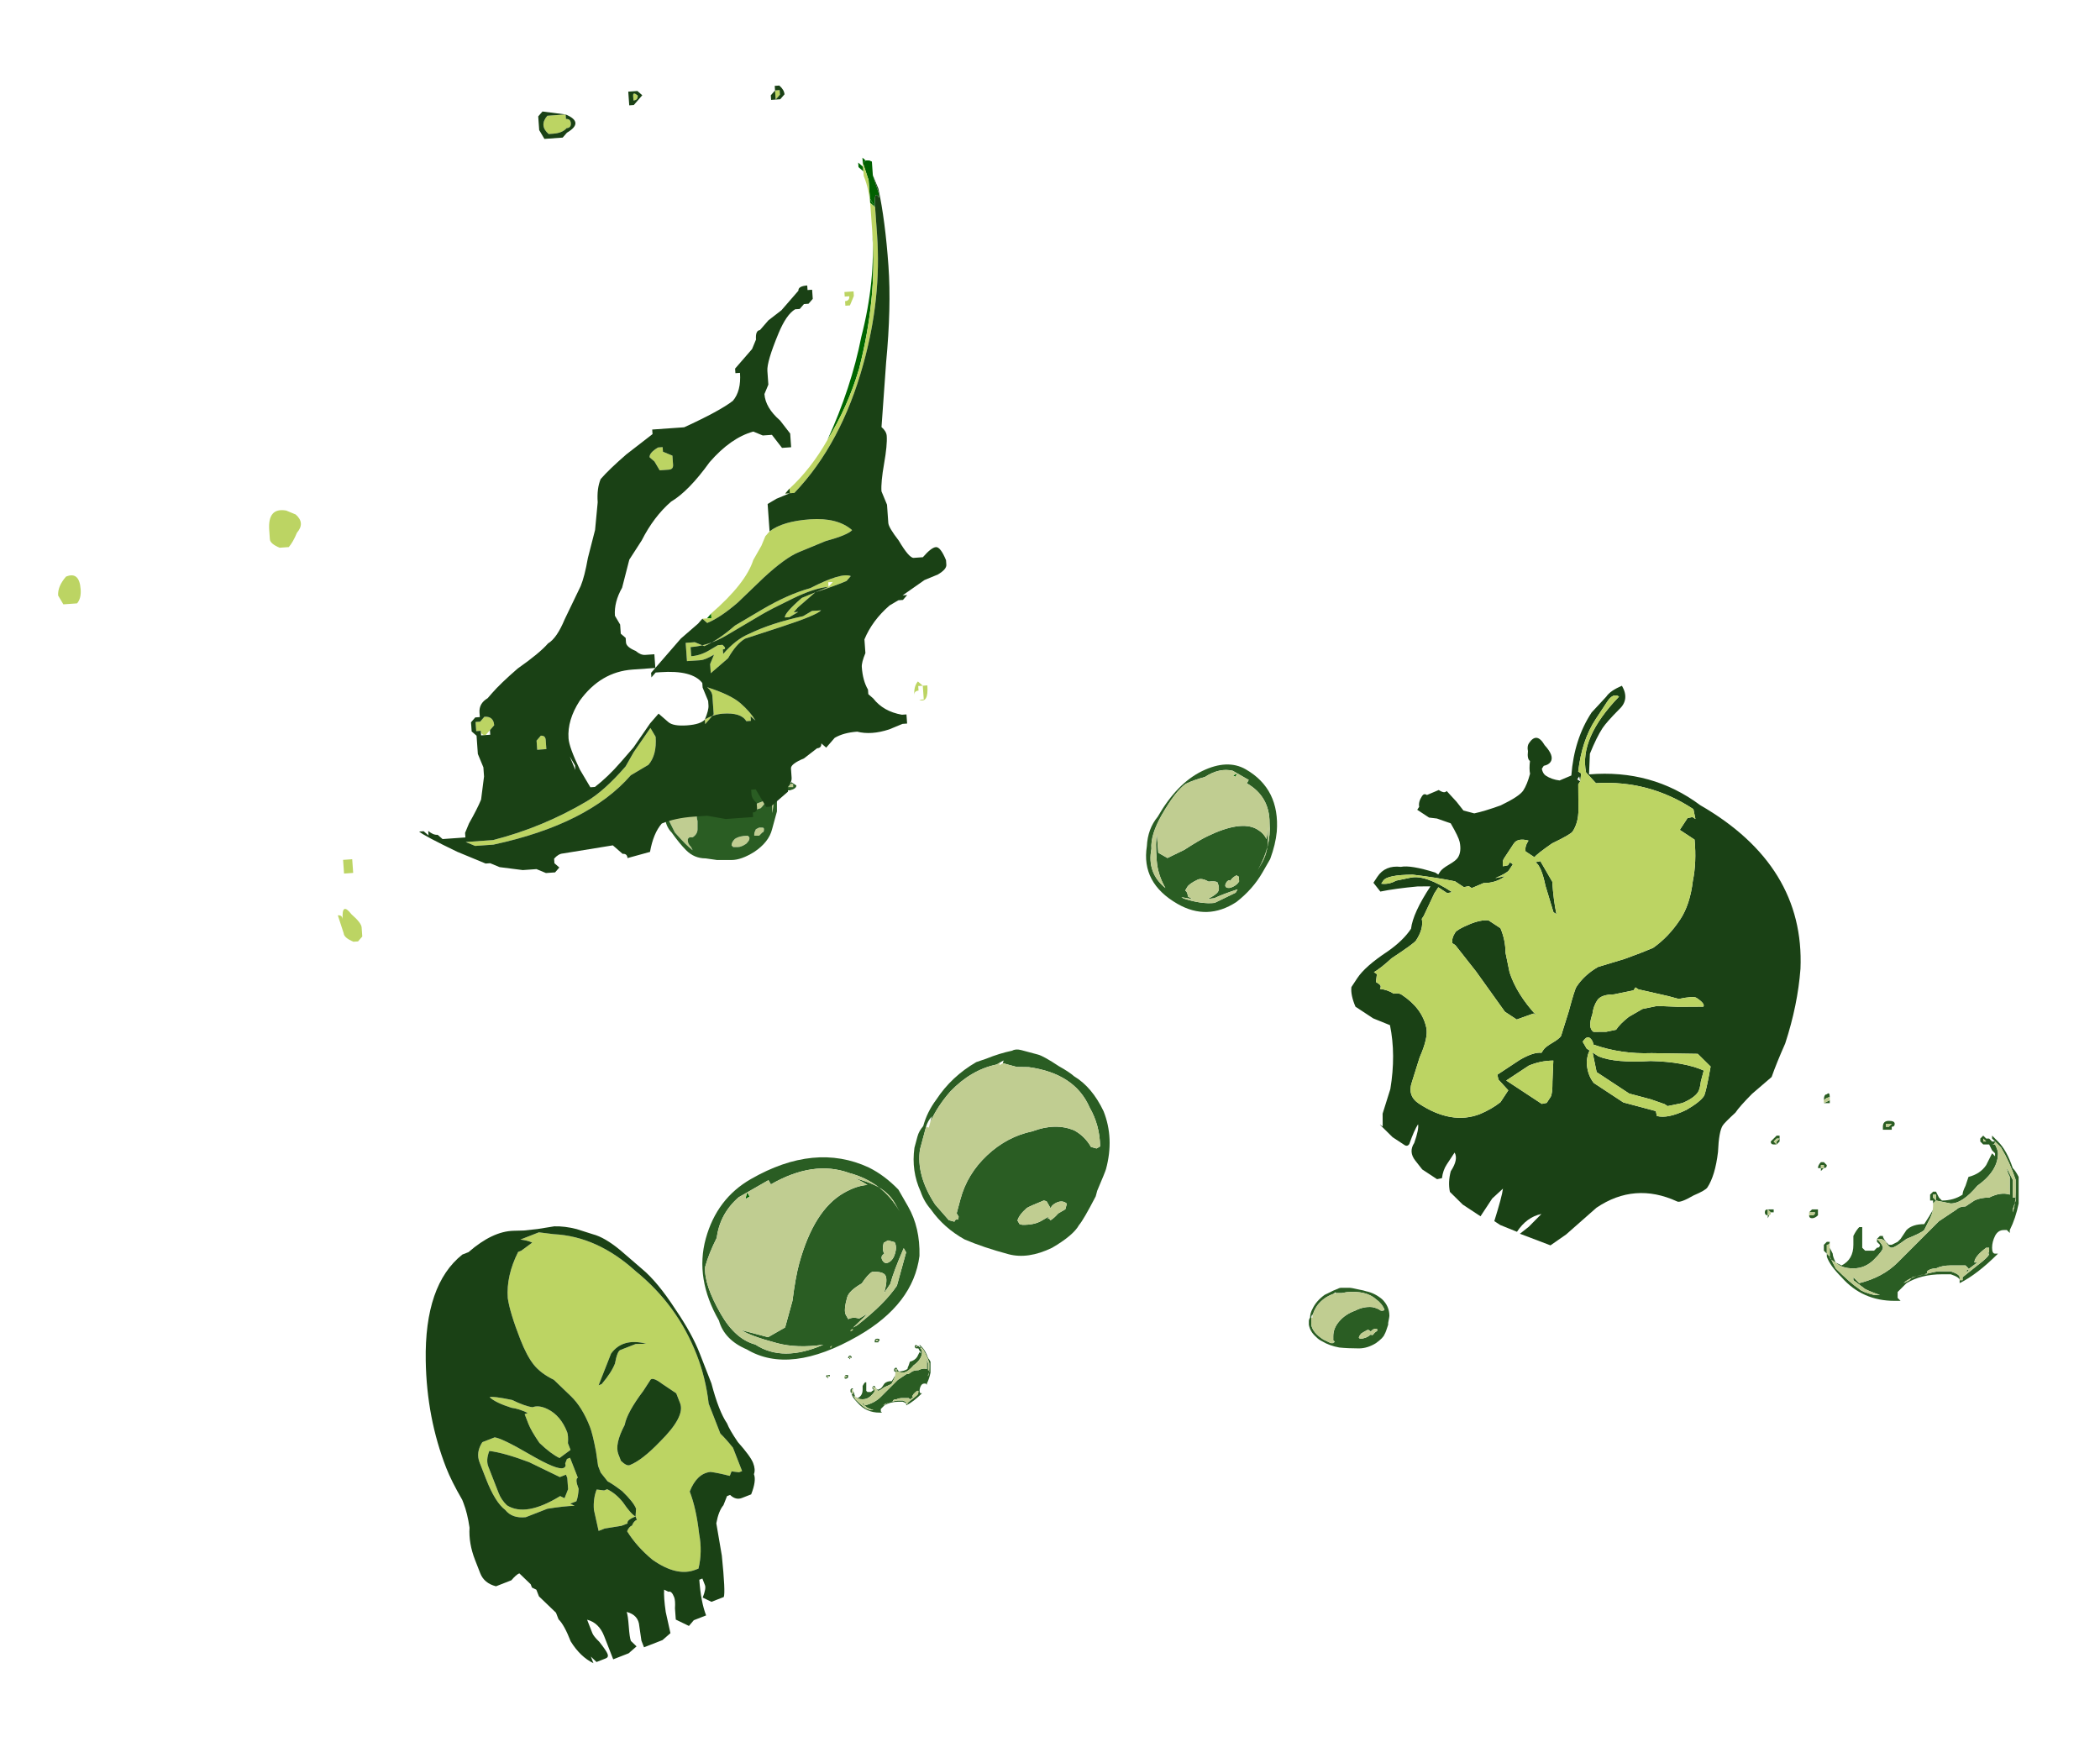 <?xml version="1.0" encoding="UTF-8" standalone="no"?>
<svg xmlns:ffdec="https://www.free-decompiler.com/flash" xmlns:xlink="http://www.w3.org/1999/xlink" ffdec:objectType="frame" height="133.9px" width="160.95px" xmlns="http://www.w3.org/2000/svg">
  <g transform="matrix(1.0, 0.0, 0.0, 1.0, 76.5, 100.75)">
    <use ffdec:characterId="227" height="6.15" transform="matrix(-4.722, 1.843, 1.989, 5.098, -27.332, -10.534)" width="4.45" xlink:href="#shape0"/>
    <use ffdec:characterId="228" height="1.95" transform="matrix(6.524, -3.745, 3.707, 6.458, -25.475, -6.628)" width="2.25" xlink:href="#shape1"/>
    <use ffdec:characterId="234" height="3.5" transform="matrix(1.858, 0.0, 0.0, 1.858, -13.173, 1.027)" width="4.3" xlink:href="#shape2"/>
    <use ffdec:characterId="229" height="3.45" transform="matrix(4.275, 1.145, -1.153, 4.302, -3.994, -21.803)" width="3.3" xlink:href="#shape3"/>
    <use ffdec:characterId="229" height="3.45" transform="matrix(1.871, 0.0, 0.0, 1.347, 23.813, -2.04)" width="3.3" xlink:href="#shape3"/>
    <use ffdec:characterId="228" height="1.95" transform="matrix(3.504, 2.011, -2.949, 5.136, 15.472, -43.792)" width="2.25" xlink:href="#shape1"/>
    <use ffdec:characterId="230" height="7.35" transform="matrix(4.537, 2.987, -2.987, 4.537, 41.004, -52.666)" width="6.4" xlink:href="#shape4"/>
    <use ffdec:characterId="235" height="3.95" transform="matrix(2.484, 0.0, 0.0, 2.484, -25.771, -44.641)" width="4.15" xlink:href="#shape5"/>
    <use ffdec:characterId="234" height="3.5" transform="matrix(4.524, 0.0, 0.0, 4.524, 58.762, -16.871)" width="4.3" xlink:href="#shape2"/>
    <use ffdec:characterId="236" height="9.05" transform="matrix(7.0, -0.496, 0.496, 7.0, -74.548, -90.451)" width="9.7" xlink:href="#shape6"/>
  </g>
  <defs>
    <g id="shape0" transform="matrix(1.0, 0.0, 0.0, 1.0, 2.25, 3.95)">
      <path d="M0.3 -3.05 Q0.35 -2.85 0.35 -2.45 0.35 -2.2 0.3 -2.05 0.25 -1.9 0.1 -1.75 0.0 -1.55 -0.05 -1.45 -0.15 -1.25 -0.15 -0.95 -0.15 -0.85 -0.1 -0.6 L-0.05 -0.4 -0.05 -0.3 -0.1 -0.15 Q-0.15 -0.1 -0.25 0.05 -0.35 0.25 -0.35 0.35 L-0.3 0.45 -0.3 0.5 Q-0.25 0.5 -0.2 0.55 -0.15 0.55 -0.1 0.6 -0.15 0.85 -0.3 1.1 -0.55 1.45 -0.85 1.45 L-0.9 1.45 Q-1.05 1.25 -1.1 1.0 -1.2 0.65 -1.2 0.4 -1.4 0.2 -1.6 0.25 -1.7 0.3 -1.85 0.4 L-1.9 0.35 -2.0 0.4 -2.05 0.4 -2.05 0.3 Q-2.05 0.2 -2.05 0.05 -2.0 -0.1 -1.95 -0.2 -1.95 -0.3 -1.95 -0.5 L-1.95 -0.65 Q-2.05 -1.0 -2.05 -1.35 -2.05 -2.1 -1.65 -2.75 -1.3 -3.4 -0.7 -3.65 L-0.5 -3.75 -0.2 -3.75 Q-0.3 -3.7 -0.35 -3.65 L-0.15 -3.6 -0.1 -3.6 Q0.2 -3.35 0.3 -3.05 M0.85 -1.6 Q0.75 -1.55 0.65 -1.45 L0.7 -1.45 0.7 -1.3 Q0.7 -1.2 0.65 -1.0 0.55 -0.8 0.45 -0.7 L0.25 -0.75 0.25 -0.85 Q0.2 -0.95 0.2 -1.0 0.2 -1.25 0.35 -1.4 0.45 -1.5 0.55 -1.5 0.65 -1.55 0.8 -1.7 1.05 -1.85 1.1 -1.85 1.05 -1.75 0.85 -1.6 M0.4 -0.6 Q0.4 -0.55 0.45 -0.55 0.55 -0.55 0.85 -0.9 1.15 -1.25 1.25 -1.3 L1.45 -1.3 Q1.6 -1.2 1.6 -1.05 1.6 -0.95 1.6 -0.8 1.6 -0.45 1.5 -0.3 1.45 -0.15 1.25 -0.1 L0.9 -0.1 Q0.65 -0.05 0.5 0.0 L0.55 -0.05 0.45 -0.05 Q0.4 -0.1 0.35 -0.2 0.35 -0.35 0.3 -0.35 L0.3 -0.65 0.35 -0.65 0.4 -0.6 M0.45 -0.4 L0.5 -0.25 Q0.55 -0.2 0.6 -0.15 L0.65 -0.2 Q1.25 -0.1 1.45 -0.35 1.5 -0.45 1.5 -0.55 1.5 -0.65 1.5 -0.75 L1.5 -0.95 Q1.5 -1.05 1.4 -1.15 1.2 -1.05 0.9 -0.8 L0.55 -0.45 0.45 -0.45 0.45 -0.4 M-1.55 -0.8 Q-1.55 -0.6 -1.05 -0.4 -0.7 -0.25 -0.5 -0.25 -0.45 -0.25 -0.4 -0.35 L-0.4 -0.45 Q-0.4 -0.6 -0.65 -0.8 -0.75 -0.95 -1.1 -1.15 L-1.25 -1.25 Q-1.3 -1.3 -1.4 -1.15 L-1.55 -0.95 Q-1.55 -0.9 -1.55 -0.8 M-0.05 -0.05 L0.0 -0.05 0.1 -0.1 Q0.2 0.0 0.25 0.15 L0.3 0.45 0.2 0.45 -0.05 0.5 -0.15 0.5 Q-0.15 0.45 -0.3 0.45 -0.25 0.4 -0.2 0.2 -0.15 0.05 -0.05 -0.05 M-0.55 -1.45 L-0.5 -1.45 Q-0.55 -1.5 -0.7 -1.65 -0.8 -1.75 -0.85 -1.8 -1.1 -1.95 -1.4 -1.75 L-1.25 -1.8 -1.0 -1.8 Q-0.95 -1.8 -0.85 -1.65 -0.75 -1.55 -0.55 -1.45" fill="#bcd463" fill-rule="evenodd" stroke="none"/>
      <path d="M0.6 -3.85 L0.7 -3.85 Q1.4 -3.65 1.8 -2.65 2.1 -1.9 2.1 -1.15 2.1 -0.95 2.05 -0.65 L2.05 -0.6 Q2.05 -0.45 2.1 -0.25 2.2 -0.05 2.2 0.2 2.2 0.35 2.2 0.4 2.2 0.55 2.05 0.65 L1.8 0.65 Q1.7 0.6 1.65 0.6 L1.55 0.8 1.55 0.85 1.5 0.9 1.5 1.0 Q1.45 1.1 1.35 1.3 L1.35 1.4 Q1.3 1.5 1.3 1.75 1.25 2.0 1.1 2.15 L1.1 2.05 1.05 2.15 0.9 2.15 Q0.85 2.15 0.85 2.1 0.85 2.05 0.9 1.9 0.95 1.8 0.95 1.75 0.95 1.7 0.95 1.65 L0.95 1.55 Q0.8 1.65 0.8 1.85 L0.8 2.2 0.55 2.2 0.4 2.15 0.45 2.05 Q0.45 2.0 0.4 1.85 0.35 1.7 0.35 1.65 0.2 1.75 0.25 1.9 L0.3 2.1 0.3 2.2 0.0 2.2 -0.15 2.15 -0.2 1.85 Q-0.25 1.65 -0.3 1.55 L-0.35 1.6 Q-0.4 1.6 -0.4 1.7 -0.4 1.75 -0.35 1.85 L-0.3 2.0 -0.45 2.15 -0.55 2.1 -0.75 2.1 Q-0.75 1.9 -0.85 1.6 L-0.9 1.6 -0.9 1.7 Q-0.9 1.75 -0.8 1.85 L-0.9 1.95 -1.1 1.95 Q-1.15 1.9 -1.3 1.4 L-1.4 0.95 Q-1.5 0.8 -1.6 0.75 L-1.7 0.65 -1.75 0.65 Q-1.8 0.75 -1.9 0.75 L-2.05 0.75 Q-2.2 0.6 -2.2 0.5 -2.25 0.45 -2.25 0.35 -2.25 0.25 -2.15 0.0 -2.1 -0.2 -2.1 -0.3 -2.05 -0.5 -2.1 -0.9 -2.1 -1.1 -2.1 -1.35 -2.1 -1.65 -2.0 -2.05 -1.9 -2.5 -1.75 -2.75 L-1.55 -3.1 Q-1.4 -3.35 -1.25 -3.45 L-1.05 -3.6 Q-0.9 -3.7 -0.75 -3.75 L-0.5 -3.8 -0.3 -3.85 -0.15 -3.9 Q0.15 -4.0 0.6 -3.85 M0.3 -3.05 Q0.2 -3.35 -0.1 -3.6 L-0.15 -3.6 -0.35 -3.65 Q-0.3 -3.7 -0.2 -3.75 L-0.5 -3.75 -0.7 -3.65 Q-1.3 -3.4 -1.65 -2.75 -2.05 -2.1 -2.05 -1.35 -2.05 -1.0 -1.95 -0.65 L-1.95 -0.5 Q-1.95 -0.3 -1.95 -0.2 -2.0 -0.1 -2.05 0.05 -2.05 0.2 -2.05 0.3 L-2.05 0.4 -2.0 0.4 -1.9 0.35 -1.85 0.4 Q-1.7 0.3 -1.6 0.25 -1.4 0.2 -1.2 0.4 -1.2 0.65 -1.1 1.0 -1.05 1.25 -0.9 1.45 L-0.85 1.45 Q-0.55 1.45 -0.3 1.1 -0.15 0.85 -0.1 0.6 -0.15 0.55 -0.2 0.55 -0.25 0.5 -0.3 0.5 L-0.3 0.45 -0.35 0.35 Q-0.35 0.25 -0.25 0.05 -0.15 -0.1 -0.1 -0.15 L-0.05 -0.3 -0.05 -0.4 -0.1 -0.6 Q-0.15 -0.85 -0.15 -0.95 -0.15 -1.25 -0.05 -1.45 0.0 -1.55 0.1 -1.75 0.25 -1.9 0.3 -2.05 0.35 -2.2 0.35 -2.45 0.35 -2.85 0.3 -3.05 M-1.55 -0.8 Q-1.55 -0.9 -1.55 -0.95 L-1.4 -1.15 Q-1.3 -1.3 -1.25 -1.25 L-1.1 -1.15 Q-0.75 -0.95 -0.65 -0.8 -0.4 -0.6 -0.4 -0.45 L-0.4 -0.35 Q-0.45 -0.25 -0.5 -0.25 -0.7 -0.25 -1.05 -0.4 -1.55 -0.6 -1.55 -0.8 M0.45 -0.4 L0.45 -0.45 0.55 -0.45 0.9 -0.8 Q1.2 -1.05 1.4 -1.15 1.5 -1.05 1.5 -0.95 L1.5 -0.75 Q1.5 -0.65 1.5 -0.55 1.5 -0.45 1.45 -0.35 1.25 -0.1 0.65 -0.2 L0.6 -0.15 Q0.55 -0.2 0.5 -0.25 L0.45 -0.4 M0.4 -0.6 L0.35 -0.65 0.3 -0.65 0.3 -0.35 Q0.35 -0.35 0.35 -0.2 0.4 -0.1 0.45 -0.05 L0.55 -0.05 0.5 0.0 Q0.65 -0.05 0.9 -0.1 L1.25 -0.1 Q1.45 -0.15 1.5 -0.3 1.6 -0.45 1.6 -0.8 1.6 -0.95 1.6 -1.05 1.6 -1.2 1.45 -1.3 L1.25 -1.3 Q1.15 -1.25 0.85 -0.9 0.55 -0.55 0.45 -0.55 0.4 -0.55 0.4 -0.6 M0.85 -1.6 Q1.05 -1.75 1.1 -1.85 1.05 -1.85 0.8 -1.7 0.65 -1.55 0.55 -1.5 0.45 -1.5 0.35 -1.4 0.2 -1.25 0.2 -1.0 0.2 -0.95 0.25 -0.85 L0.25 -0.75 0.45 -0.7 Q0.55 -0.8 0.65 -1.0 0.7 -1.2 0.7 -1.3 L0.7 -1.45 0.65 -1.45 Q0.75 -1.55 0.85 -1.6 M-0.55 -1.45 Q-0.75 -1.55 -0.85 -1.65 -0.95 -1.8 -1.0 -1.8 L-1.25 -1.8 -1.4 -1.75 Q-1.1 -1.95 -0.85 -1.8 -0.8 -1.75 -0.7 -1.65 -0.55 -1.5 -0.5 -1.45 L-0.55 -1.45 M-0.05 -0.05 Q-0.15 0.05 -0.2 0.2 -0.25 0.4 -0.3 0.45 -0.15 0.45 -0.15 0.5 L-0.05 0.5 0.2 0.45 0.3 0.45 0.25 0.15 Q0.2 0.0 0.1 -0.1 L0.0 -0.05 -0.05 -0.05" fill="#1a4115" fill-rule="evenodd" stroke="none"/>
    </g>
    <g id="shape1" transform="matrix(1.0, 0.0, 0.0, 1.0, 1.15, 0.95)">
      <path d="M-0.25 -0.8 L-0.3 -0.8 -0.25 -0.85 -0.25 -0.8" fill="#006600" fill-rule="evenodd" stroke="none"/>
      <path d="M0.75 -0.45 Q0.9 -0.3 0.95 -0.2 1.0 -0.1 1.0 0.0 1.0 0.15 1.0 0.3 1.0 0.2 1.0 0.1 1.0 -0.25 0.75 -0.5 0.5 -0.8 0.0 -0.8 L0.0 -0.85 Q-0.15 -0.85 -0.25 -0.85 L-0.35 -0.85 Q-0.6 -0.8 -0.75 -0.6 -0.9 -0.5 -1.0 -0.4 -1.1 -0.25 -1.1 0.1 -1.1 0.4 -0.95 0.55 -0.8 0.85 -0.35 0.9 -0.6 0.8 -0.75 0.65 -0.95 0.45 -1.0 0.35 -0.9 0.45 -0.8 0.55 L-0.7 0.55 Q-0.65 0.55 -0.6 0.55 L-0.4 0.35 Q-0.25 0.15 -0.15 0.05 0.25 -0.35 0.6 -0.35 0.75 -0.35 0.85 -0.3 0.8 -0.4 0.75 -0.45 M1.1 -0.1 Q1.1 0.0 1.1 0.1 1.1 0.35 0.95 0.6 0.65 1.0 0.0 1.0 -0.8 1.0 -1.05 0.55 -1.2 0.35 -1.15 0.15 -1.15 -0.35 -0.85 -0.65 -0.55 -0.95 -0.15 -0.95 0.6 -0.95 0.95 -0.45 1.05 -0.3 1.1 -0.1 M0.85 0.5 L0.85 0.45 Q0.65 0.6 0.55 0.7 L0.45 0.75 Q0.55 0.65 0.55 0.6 0.55 0.55 0.45 0.5 0.4 0.5 0.3 0.55 0.15 0.55 0.1 0.6 0.0 0.7 0.0 0.75 L0.0 0.8 Q0.05 0.8 0.1 0.85 L0.2 0.85 0.0 0.9 0.05 0.9 Q0.4 0.85 0.6 0.75 0.7 0.65 0.85 0.5 M0.8 0.35 L0.75 0.3 0.7 0.3 Q0.65 0.35 0.65 0.4 0.6 0.4 0.6 0.45 0.6 0.5 0.65 0.5 0.7 0.5 0.75 0.45 0.8 0.4 0.8 0.35" fill="#2a5d23" fill-rule="evenodd" stroke="none"/>
      <path d="M0.75 -0.45 Q0.8 -0.4 0.85 -0.3 0.75 -0.35 0.6 -0.35 0.25 -0.35 -0.15 0.05 -0.25 0.15 -0.4 0.35 L-0.6 0.55 Q-0.65 0.55 -0.7 0.55 L-0.8 0.55 Q-0.9 0.45 -1.0 0.35 -0.95 0.45 -0.75 0.65 -0.6 0.8 -0.35 0.9 -0.8 0.85 -0.95 0.55 -1.1 0.4 -1.1 0.1 -1.1 -0.25 -1.0 -0.4 -0.9 -0.5 -0.75 -0.6 -0.6 -0.8 -0.35 -0.85 L-0.25 -0.85 Q-0.15 -0.85 0.0 -0.85 L0.0 -0.8 Q0.5 -0.8 0.75 -0.5 1.0 -0.25 1.0 0.1 1.0 0.2 1.0 0.3 1.0 0.15 1.0 0.0 1.0 -0.1 0.95 -0.2 0.9 -0.3 0.75 -0.45 M0.8 0.35 Q0.8 0.4 0.75 0.45 0.7 0.5 0.65 0.5 0.6 0.5 0.6 0.45 0.6 0.4 0.65 0.4 0.65 0.35 0.7 0.3 L0.75 0.3 0.8 0.35 M0.85 0.5 Q0.7 0.65 0.6 0.75 0.4 0.85 0.05 0.9 L0.0 0.9 0.2 0.85 0.1 0.85 Q0.05 0.8 0.0 0.8 L0.0 0.75 Q0.0 0.7 0.1 0.6 0.15 0.55 0.3 0.55 0.4 0.5 0.45 0.5 0.55 0.55 0.55 0.6 0.55 0.65 0.45 0.75 L0.55 0.7 Q0.65 0.6 0.85 0.45 L0.85 0.5 M-0.25 -0.8 L-0.25 -0.85 -0.3 -0.8 -0.25 -0.8" fill="#c0cd91" fill-rule="evenodd" stroke="none"/>
    </g>
    <g id="shape2" transform="matrix(1.0, 0.0, 0.0, 1.0, 2.65, 1.95)">
      <path d="M-1.6 0.75 L-1.6 0.75" fill="#006600" fill-rule="evenodd" stroke="none"/>
      <path d="M1.05 -1.15 L1.1 -1.15 1.05 -1.2 1.05 -1.15 M1.0 -1.2 L1.05 -1.25 1.1 -1.2 1.15 -1.2 1.2 -1.15 1.25 -1.15 1.2 -1.2 1.2 -1.25 1.3 -1.15 Q1.45 -1.0 1.55 -0.7 1.6 -0.65 1.65 -0.55 1.65 -0.45 1.65 -0.35 L1.65 -0.1 Q1.6 0.15 1.5 0.35 L1.5 0.4 1.45 0.35 1.4 0.35 Q1.3 0.35 1.25 0.45 1.2 0.55 1.2 0.65 1.2 0.75 1.25 0.75 L1.3 0.75 Q0.95 1.1 0.65 1.25 L0.65 1.2 Q0.65 1.15 0.5 1.1 L0.35 1.1 Q0.0 1.1 -0.25 1.25 -0.3 1.3 -0.4 1.4 L-0.4 1.5 -0.35 1.55 -0.45 1.55 Q-1.0 1.55 -1.35 1.15 -1.55 0.95 -1.6 0.8 L-1.6 0.75 -1.65 0.7 Q-1.65 0.65 -1.65 0.6 L-1.6 0.55 -1.55 0.55 -1.55 0.65 -1.5 0.75 Q-1.5 0.8 -1.45 0.9 L-1.35 0.95 Q-1.15 0.85 -1.15 0.6 L-1.15 0.45 Q-1.1 0.35 -1.05 0.3 L-1.0 0.3 -1.0 0.65 -0.95 0.7 -0.8 0.7 -0.75 0.65 Q-0.7 0.65 -0.7 0.6 L-0.75 0.55 -0.75 0.5 -0.7 0.45 -0.65 0.45 Q-0.65 0.5 -0.55 0.6 L-0.5 0.6 -0.4 0.55 -0.35 0.5 -0.25 0.35 Q-0.15 0.25 0.05 0.25 0.15 0.1 0.2 0.0 L0.2 -0.15 0.15 -0.15 0.15 -0.25 0.2 -0.3 0.25 -0.3 0.3 -0.2 0.35 -0.15 Q0.55 -0.15 0.7 -0.25 0.7 -0.3 0.75 -0.4 L0.8 -0.55 Q1.0 -0.6 1.1 -0.75 L1.2 -0.95 1.25 -0.9 1.25 -0.95 1.2 -1.0 1.15 -1.1 1.05 -1.1 1.0 -1.15 1.0 -1.2 M0.2 -0.2 L0.25 -0.15 0.2 -0.1 0.2 -0.05 Q0.2 0.05 0.15 0.15 0.1 0.25 0.05 0.35 0.0 0.4 -0.25 0.5 -0.45 0.65 -0.5 0.65 -0.55 0.65 -0.6 0.55 -0.65 0.5 -0.7 0.5 L-0.75 0.5 Q-0.65 0.6 -0.65 0.65 -0.65 0.7 -0.8 0.85 -0.95 1.0 -1.15 1.0 -1.35 1.0 -1.45 0.9 -1.55 0.85 -1.55 0.8 L-1.55 0.7 Q-1.55 0.65 -1.55 0.55 -1.55 0.6 -1.6 0.6 L-1.6 0.75 -1.55 0.8 -1.45 1.0 Q-1.2 1.25 -1.05 1.35 -1.0 1.4 -0.8 1.45 L-0.7 1.45 Q-0.85 1.4 -0.95 1.35 L-1.15 1.2 -1.15 1.15 Q-1.1 1.2 -1.05 1.25 -0.65 1.15 -0.4 0.9 -0.1 0.6 0.05 0.45 L0.3 0.2 Q0.45 0.1 0.6 0.0 0.65 -0.05 0.75 -0.05 L0.9 -0.15 Q1.0 -0.2 1.15 -0.2 1.35 -0.3 1.5 -0.25 L1.5 -0.35 Q1.5 -0.4 1.5 -0.55 1.45 -0.65 1.45 -0.7 1.5 -0.6 1.55 -0.5 1.55 -0.4 1.55 -0.25 L1.55 -0.2 1.6 -0.2 1.6 -0.15 1.55 0.0 1.55 0.05 Q1.6 -0.1 1.6 -0.3 1.6 -0.4 1.6 -0.5 1.5 -0.8 1.35 -1.05 L1.25 -1.15 Q1.25 -1.1 1.2 -1.1 L1.25 -1.1 Q1.3 -1.0 1.3 -0.95 1.3 -0.65 0.95 -0.4 0.7 -0.1 0.5 -0.1 L0.25 -0.15 0.25 -0.25 0.2 -0.25 0.2 -0.2 M1.15 0.75 L1.1 0.75 Q1.15 0.75 1.15 0.7 L1.15 0.65 1.1 0.65 Q0.9 0.8 0.9 0.9 L0.95 0.9 0.75 1.05 0.8 1.05 0.8 1.0 0.75 0.95 0.5 0.95 Q0.35 0.95 0.25 1.0 0.15 1.0 0.1 1.05 L0.1 1.1 0.05 1.1 Q-0.2 1.15 -0.3 1.25 L-0.2 1.2 -0.15 1.15 0.05 1.1 Q0.25 1.05 0.3 1.05 L0.5 1.05 Q0.65 1.1 0.65 1.15 L0.65 1.2 0.7 1.2 0.7 1.15 0.95 0.95 Q1.15 0.8 1.15 0.75 M-2.55 0.0 L-2.5 0.0 -2.5 0.05 -2.55 0.05 -2.6 0.15 -2.6 0.1 Q-2.65 0.1 -2.65 0.05 L-2.65 0.05 Q-2.65 0.0 -2.6 0.0 L-2.55 0.0 M-2.5 -1.1 Q-2.55 -1.1 -2.55 -1.15 L-2.45 -1.25 -2.4 -1.25 -2.4 -1.15 -2.45 -1.1 -2.5 -1.1 M-1.65 -1.8 L-1.65 -1.85 Q-1.65 -1.95 -1.6 -1.95 -1.55 -2.0 -1.55 -1.9 L-1.55 -1.8 -1.65 -1.8 -1.55 -1.85 -1.55 -1.9 Q-1.6 -1.9 -1.65 -1.85 L-1.65 -1.8 M-1.6 -0.75 Q-1.6 -0.7 -1.65 -0.7 L-1.7 -0.65 -1.7 -0.7 -1.75 -0.7 Q-1.75 -0.75 -1.7 -0.8 L-1.65 -0.8 -1.6 -0.75 M-1.7 -0.75 L-1.7 -0.7 -1.65 -0.7 -1.65 -0.75 -1.7 -0.75 M-2.45 -1.15 L-2.4 -1.2 -2.45 -1.2 -2.5 -1.15 -2.45 -1.1 -2.45 -1.15 M-0.6 -1.45 L-0.6 -1.4 Q-0.65 -1.4 -0.6 -1.4 L-0.55 -1.4 -0.5 -1.45 -0.6 -1.45 M-0.5 -1.35 L-0.65 -1.35 -0.65 -1.4 Q-0.65 -1.5 -0.55 -1.5 -0.45 -1.5 -0.45 -1.45 -0.45 -1.4 -0.5 -1.4 L-0.5 -1.35 M-1.75 0.0 L-1.75 0.1 Q-1.8 0.15 -1.85 0.15 -1.9 0.15 -1.9 0.1 L-1.9 0.05 -1.85 0.0 -1.75 0.0 M-1.85 0.05 L-1.9 0.05 -1.9 0.1 -1.85 0.1 Q-1.8 0.1 -1.8 0.05 L-1.85 0.05 M-2.6 0.0 L-2.6 0.1 Q-2.55 0.1 -2.55 0.05 L-2.6 0.0" fill="#2a5d23" fill-rule="evenodd" stroke="none"/>
      <path d="M1.05 -1.15 L1.05 -1.2 1.1 -1.15 1.05 -1.15 M0.2 -0.2 L0.2 -0.25 0.25 -0.25 0.25 -0.15 0.5 -0.1 Q0.7 -0.1 0.95 -0.4 1.3 -0.65 1.3 -0.95 1.3 -1.0 1.25 -1.1 L1.2 -1.1 Q1.25 -1.1 1.25 -1.15 L1.35 -1.05 Q1.5 -0.8 1.6 -0.5 1.6 -0.4 1.6 -0.3 1.6 -0.1 1.55 0.05 L1.55 0.0 1.6 -0.15 1.6 -0.2 1.55 -0.2 1.55 -0.25 Q1.55 -0.4 1.55 -0.5 1.5 -0.6 1.45 -0.7 1.45 -0.65 1.5 -0.55 1.5 -0.4 1.5 -0.35 L1.5 -0.25 Q1.35 -0.3 1.15 -0.2 1.0 -0.2 0.9 -0.15 L0.75 -0.05 Q0.65 -0.05 0.6 0.0 0.45 0.1 0.3 0.2 L0.05 0.45 Q-0.1 0.6 -0.4 0.9 -0.65 1.15 -1.05 1.25 -1.1 1.2 -1.15 1.15 L-1.15 1.2 -0.95 1.35 Q-0.85 1.4 -0.7 1.45 L-0.8 1.45 Q-1.0 1.4 -1.05 1.35 -1.2 1.25 -1.45 1.0 L-1.55 0.8 -1.6 0.75 -1.6 0.6 Q-1.55 0.6 -1.55 0.55 -1.55 0.65 -1.55 0.7 L-1.55 0.8 Q-1.55 0.85 -1.45 0.9 -1.35 1.0 -1.15 1.0 -0.95 1.0 -0.8 0.85 -0.65 0.7 -0.65 0.65 -0.65 0.6 -0.75 0.5 L-0.7 0.5 Q-0.65 0.5 -0.6 0.55 -0.55 0.65 -0.5 0.65 -0.45 0.65 -0.25 0.5 0.0 0.4 0.05 0.35 0.1 0.25 0.15 0.15 0.2 0.05 0.2 -0.05 L0.2 -0.1 0.25 -0.15 0.2 -0.2 M1.15 0.75 Q1.15 0.8 0.95 0.95 L0.7 1.15 0.7 1.2 0.65 1.2 0.65 1.15 Q0.65 1.1 0.5 1.05 L0.3 1.05 Q0.25 1.05 0.05 1.1 L-0.15 1.15 -0.2 1.2 -0.3 1.25 Q-0.2 1.15 0.05 1.1 L0.1 1.1 0.1 1.05 Q0.15 1.0 0.25 1.0 0.35 0.95 0.5 0.95 L0.75 0.95 0.8 1.0 0.8 1.05 0.75 1.05 0.95 0.9 0.9 0.9 Q0.9 0.8 1.1 0.65 L1.15 0.65 1.15 0.7 Q1.15 0.75 1.1 0.75 L1.15 0.75 M-1.65 -1.85 Q-1.6 -1.9 -1.55 -1.9 L-1.55 -1.85 -1.65 -1.8 -1.65 -1.85 M-0.6 -1.45 L-0.5 -1.45 -0.55 -1.4 -0.6 -1.4 Q-0.65 -1.4 -0.6 -1.4 L-0.6 -1.45 M-2.45 -1.15 L-2.45 -1.1 -2.5 -1.15 -2.45 -1.2 -2.4 -1.2 -2.45 -1.15 M-1.7 -0.75 L-1.65 -0.75 -1.65 -0.7 -1.7 -0.7 -1.7 -0.75 M-1.85 0.05 L-1.8 0.05 Q-1.8 0.1 -1.85 0.1 L-1.9 0.1 -1.9 0.05 -1.85 0.05 M-1.6 0.75 L-1.6 0.75 M-2.6 0.0 L-2.55 0.05 Q-2.55 0.1 -2.6 0.1 L-2.6 0.0" fill="#c0cd91" fill-rule="evenodd" stroke="none"/>
    </g>
    <g id="shape3" transform="matrix(1.0, 0.0, 0.0, 1.0, 1.65, 1.7)">
      <path d="M-0.55 1.55 L-0.55 1.55" fill="#009900" fill-rule="evenodd" stroke="none"/>
      <path d="M-1.55 0.0 Q-1.55 0.1 -1.55 0.2 L-1.55 0.4 Q-1.5 0.85 -1.05 1.25 -0.9 1.35 -0.75 1.45 L-0.65 1.45 Q-0.65 1.4 -0.6 1.4 L-0.6 1.35 -0.65 1.3 -0.65 1.05 Q-0.65 0.6 -0.4 0.2 -0.15 -0.2 0.25 -0.4 0.6 -0.65 0.95 -0.6 1.15 -0.55 1.3 -0.4 L1.4 -0.4 1.45 -0.45 Q1.35 -0.8 1.1 -1.05 0.9 -1.3 0.6 -1.4 0.3 -1.5 -0.1 -1.45 L-0.3 -1.4 -0.4 -1.4 Q-0.5 -1.4 -0.55 -1.4 L-0.55 -1.45 -0.6 -1.4 -0.65 -1.35 Q-1.05 -1.15 -1.3 -0.7 -1.45 -0.4 -1.5 -0.1 L-1.5 0.0 -1.5 -0.2 Q-1.55 -0.1 -1.55 0.0 M0.7 -1.5 Q1.05 -1.4 1.35 -1.05 1.65 -0.65 1.65 -0.1 1.65 -0.05 1.6 0.3 L1.6 0.4 Q1.5 0.85 1.45 0.95 1.4 1.15 1.1 1.45 0.75 1.75 0.4 1.75 -0.05 1.75 -0.4 1.7 -0.8 1.6 -1.1 1.35 -1.25 1.25 -1.35 1.1 -1.6 0.8 -1.65 0.4 L-1.65 0.2 Q-1.65 0.1 -1.6 0.0 -1.6 -0.25 -1.5 -0.5 -1.35 -0.95 -1.0 -1.3 L-0.85 -1.4 Q-0.65 -1.55 -0.45 -1.65 -0.4 -1.7 -0.3 -1.7 L-0.25 -1.7 Q-0.15 -1.7 0.0 -1.7 0.1 -1.7 0.4 -1.6 0.6 -1.55 0.7 -1.5 M1.5 0.25 L1.5 0.25 M0.8 0.7 L0.75 0.7 Q0.55 0.85 0.5 0.9 0.4 1.05 0.4 1.15 L0.45 1.2 0.5 1.2 Q0.7 1.15 0.8 1.05 L0.9 0.95 0.9 1.0 Q0.9 0.95 0.95 1.0 1.0 0.95 1.05 0.85 L1.15 0.75 1.15 0.65 Q1.05 0.6 0.95 0.7 0.9 0.75 0.9 0.8 L0.8 0.7 M-0.55 1.55 L-0.55 1.55" fill="#2a5d23" fill-rule="evenodd" stroke="none"/>
      <path d="M-0.55 -1.4 Q-0.5 -1.4 -0.4 -1.4 L-0.3 -1.4 -0.1 -1.45 Q0.3 -1.5 0.6 -1.4 0.9 -1.3 1.1 -1.05 1.35 -0.8 1.45 -0.45 L1.4 -0.4 1.3 -0.4 Q1.15 -0.55 0.95 -0.6 0.6 -0.65 0.25 -0.4 -0.15 -0.2 -0.4 0.2 -0.65 0.6 -0.65 1.05 L-0.65 1.3 -0.6 1.35 -0.6 1.4 Q-0.65 1.4 -0.65 1.45 L-0.75 1.45 Q-0.9 1.35 -1.05 1.25 -1.5 0.85 -1.55 0.4 L-1.55 0.2 Q-1.55 0.1 -1.55 0.0 L-1.5 0.0 -1.5 -0.1 Q-1.45 -0.4 -1.3 -0.7 -1.05 -1.15 -0.65 -1.35 L-0.6 -1.4 -0.6 -1.35 -0.55 -1.4 M0.8 0.7 L0.9 0.8 Q0.9 0.75 0.95 0.7 1.05 0.6 1.15 0.65 L1.15 0.75 1.05 0.85 Q1.0 0.95 0.95 1.0 0.9 0.95 0.9 1.0 L0.9 0.95 0.8 1.05 Q0.7 1.15 0.5 1.2 L0.45 1.2 0.4 1.15 Q0.4 1.05 0.5 0.9 0.55 0.85 0.75 0.7 L0.8 0.7" fill="#c0cd91" fill-rule="evenodd" stroke="none"/>
    </g>
    <g id="shape4" transform="matrix(1.0, 0.0, 0.0, 1.0, 3.5, 5.05)">
      <path d="M0.35 -3.3 Q0.25 -3.55 0.05 -3.8 L-0.2 -3.8 -0.2 -4.0 -0.15 -4.05 -0.1 -4.05 -0.2 -4.15 Q-0.95 -4.15 -1.55 -3.7 L-1.75 -3.75 Q-2.1 -4.1 -1.95 -4.9 -2.05 -4.9 -2.05 -4.75 L-2.05 -4.45 Q-2.05 -4.1 -1.85 -3.7 L-1.8 -3.7 -1.75 -3.6 -1.75 -3.55 -1.55 -3.25 Q-1.45 -3.1 -1.45 -2.95 -1.45 -2.9 -1.6 -2.65 -1.7 -2.4 -1.7 -2.35 L-1.85 -2.35 Q-1.9 -2.4 -1.9 -2.5 -2.05 -2.45 -2.05 -2.35 -2.05 -2.3 -2.05 -2.2 L-2.05 -2.1 Q-2.05 -2.05 -2.0 -2.0 L-1.95 -2.05 -1.95 -2.1 -1.9 -2.1 -1.9 -2.0 Q-1.9 -1.95 -2.0 -1.8 -1.95 -1.85 -1.9 -1.9 -1.95 -1.75 -2.1 -1.65 L-2.2 -1.5 -2.25 -1.5 -2.3 -1.45 -2.45 -1.45 Q-2.7 -1.35 -3.0 -1.2 -3.3 -1.0 -3.3 -0.9 L-3.3 -0.85 Q-3.2 -0.9 -3.15 -1.0 L-3.0 -1.15 Q-2.85 -1.3 -2.4 -1.3 L-2.45 -1.25 -2.6 -1.25 -2.6 -1.15 -2.55 -0.8 -2.55 -0.75 Q-2.45 -0.65 -2.45 -0.45 -2.45 -0.4 -2.6 -0.05 -2.65 0.15 -2.7 0.25 L-2.65 0.25 -2.6 0.35 -2.55 0.35 Q-2.5 0.35 -2.5 0.4 -2.4 0.35 -2.3 0.35 -2.25 0.3 -2.2 0.3 -1.85 0.3 -1.65 0.5 -1.55 0.6 -1.5 0.9 L-1.4 1.25 Q-1.35 1.45 -1.15 1.45 -0.6 1.45 -0.35 1.1 -0.25 0.95 -0.2 0.8 -0.2 0.7 -0.2 0.65 L-0.2 0.6 -0.4 0.55 -0.45 0.5 -0.3 0.15 Q-0.2 -0.05 -0.1 -0.1 L-0.1 -0.15 Q-0.1 -0.2 -0.05 -0.3 0.0 -0.4 0.0 -0.45 L-0.1 -0.8 Q-0.2 -1.1 -0.2 -1.15 -0.2 -1.35 -0.1 -1.55 L0.15 -1.85 Q0.3 -2.05 0.4 -2.2 0.5 -2.45 0.5 -2.75 0.5 -3.0 0.35 -3.3 M0.7 -0.3 Q0.6 -0.4 0.5 -0.5 L0.6 -0.5 Q0.85 -0.55 1.25 -0.85 1.65 -1.1 1.95 -1.15 L2.0 -1.0 Q2.05 -0.9 2.05 -0.85 2.05 -0.75 1.95 -0.6 L1.8 -0.45 1.75 -0.45 1.55 -0.4 Q1.4 -0.35 1.25 -0.3 L0.7 -0.3 M0.35 -0.65 Q0.3 -0.65 0.3 -0.55 L0.4 -0.5 0.45 -0.5 Q0.45 -0.45 0.5 -0.35 0.6 -0.2 0.75 -0.15 L1.25 -0.15 1.7 -0.3 1.75 -0.25 Q1.9 -0.3 2.05 -0.55 2.15 -0.75 2.15 -0.85 2.15 -0.9 2.0 -1.25 L1.75 -1.3 1.2 -0.95 Q0.85 -0.7 0.45 -0.6 0.4 -0.65 0.35 -0.65 M1.1 -1.8 L0.95 -1.75 0.55 -1.6 0.5 -1.6 0.5 -1.55 0.3 -1.35 Q0.15 -1.25 0.15 -1.15 0.15 -1.05 0.2 -0.95 0.25 -0.75 0.35 -0.75 L0.5 -0.85 0.6 -0.95 Q0.6 -1.05 0.65 -1.2 L0.75 -1.4 0.9 -1.55 1.15 -1.7 1.45 -1.9 Q1.45 -1.95 1.3 -1.95 1.25 -1.95 1.1 -1.8 M2.6 -0.65 Q2.6 -0.55 2.75 -0.3 2.9 0.0 2.9 0.2 2.9 0.25 2.8 0.4 2.7 0.6 2.65 0.6 2.0 0.7 1.75 1.3 L1.6 1.85 1.5 2.1 1.05 2.2 1.1 2.05 1.15 1.8 Q1.0 1.95 1.0 2.2 L0.75 2.25 0.65 2.25 Q0.55 1.9 0.5 1.8 L0.45 2.0 Q0.45 2.15 0.45 2.25 L0.45 2.3 0.15 2.3 -0.1 2.25 Q-0.2 2.15 -0.25 2.0 -0.25 1.8 -0.35 1.75 L-0.35 1.95 Q-0.35 2.05 -0.3 2.15 L-0.35 2.2 -0.6 2.2 -0.75 2.15 Q-0.9 2.1 -0.9 1.95 -0.95 1.75 -1.0 1.7 -1.0 1.8 -0.95 2.0 -0.95 2.05 -1.0 2.05 L-1.2 2.05 -1.45 2.0 -1.4 2.0 -1.5 1.85 -1.6 1.5 Q-1.8 1.05 -2.1 0.75 L-2.35 0.8 Q-2.5 0.8 -2.65 0.8 -2.8 0.7 -2.85 0.6 -2.85 0.55 -2.85 0.45 -2.85 0.25 -2.7 -0.1 -2.6 -0.35 -2.6 -0.55 -2.7 -0.75 -2.7 -1.2 L-2.85 -1.1 Q-3.1 -0.9 -3.25 -0.75 L-3.4 -0.8 -3.4 -0.9 Q-3.4 -1.1 -3.2 -1.2 -3.1 -1.3 -2.75 -1.4 L-2.7 -1.4 -2.7 -1.45 Q-2.7 -1.5 -2.65 -1.6 -2.6 -1.7 -2.6 -1.75 -2.6 -1.85 -2.7 -1.95 -2.75 -2.0 -2.95 -2.1 L-3.15 -2.05 -3.25 -2.0 -3.45 -2.0 -3.45 -2.05 Q-3.5 -2.1 -3.5 -2.2 -3.5 -2.25 -3.45 -2.25 L-3.35 -2.4 Q-3.25 -2.4 -3.25 -2.45 L-3.05 -2.4 -2.9 -2.35 -2.75 -2.4 Q-2.65 -2.5 -2.5 -2.7 -2.35 -2.95 -2.35 -3.05 -2.35 -3.15 -2.4 -3.3 -2.45 -3.35 -2.5 -3.45 -2.55 -3.45 -2.6 -3.55 -2.65 -3.6 -2.65 -3.65 -2.65 -3.85 -2.45 -3.75 -2.25 -3.7 -2.25 -3.6 -2.25 -3.55 -2.3 -3.5 L-2.3 -3.45 Q-2.25 -3.4 -2.2 -3.4 -2.1 -3.4 -2.0 -3.45 L-1.9 -3.6 Q-2.15 -4.05 -2.15 -4.5 L-2.1 -4.8 Q-2.1 -4.9 -2.0 -5.05 -1.8 -4.95 -1.85 -4.75 -1.9 -4.5 -1.9 -4.4 -1.9 -4.25 -1.85 -4.0 L-1.7 -3.75 Q-1.0 -4.3 -0.15 -4.25 1.55 -4.35 2.3 -3.1 2.55 -2.65 2.7 -2.1 2.75 -1.8 2.8 -1.6 L2.7 -1.25 Q2.65 -1.0 2.65 -0.9 2.6 -0.7 2.6 -0.65 M0.35 0.45 L0.35 0.35 Q0.35 0.3 0.25 0.15 L0.1 -0.1 Q-0.05 0.0 -0.15 0.15 L-0.3 0.5 0.3 0.5 0.35 0.45 M-1.8 -3.65 L-1.8 -3.6 -1.75 -3.6 -1.8 -3.65 M-1.95 -0.7 L-2.0 -0.7 Q-2.05 -0.75 -2.05 -0.85 -2.05 -0.9 -1.95 -1.05 -1.85 -1.2 -1.75 -1.25 L-1.55 -1.25 Q-1.4 -1.15 -1.3 -1.0 L-1.1 -0.8 Q-0.85 -0.6 -0.45 -0.5 L-0.5 -0.5 -0.65 -0.3 -0.85 -0.3 -1.5 -0.55 -1.95 -0.7 M-1.65 -2.3 L-1.6 -2.35 Q-1.5 -2.3 -1.3 -2.2 -1.15 -2.0 -1.0 -1.85 L-1.05 -1.85 -1.35 -2.1 Q-1.55 -2.3 -1.65 -2.3" fill="#1a4115" fill-rule="evenodd" stroke="none"/>
      <path d="M0.35 -3.3 Q0.5 -3.0 0.5 -2.75 0.5 -2.45 0.4 -2.2 0.3 -2.05 0.15 -1.85 L-0.1 -1.55 Q-0.2 -1.35 -0.2 -1.15 -0.2 -1.1 -0.1 -0.8 L0.0 -0.45 Q0.0 -0.4 -0.05 -0.3 -0.1 -0.2 -0.1 -0.15 L-0.1 -0.1 Q-0.2 -0.05 -0.3 0.15 L-0.45 0.5 -0.4 0.55 -0.2 0.6 -0.2 0.65 Q-0.2 0.7 -0.2 0.8 -0.25 0.95 -0.35 1.1 -0.6 1.45 -1.15 1.45 -1.35 1.45 -1.4 1.25 L-1.5 0.9 Q-1.55 0.6 -1.65 0.5 -1.85 0.3 -2.2 0.3 -2.25 0.3 -2.3 0.35 -2.4 0.35 -2.5 0.4 -2.5 0.35 -2.55 0.35 L-2.6 0.35 -2.65 0.25 -2.7 0.25 Q-2.65 0.15 -2.6 -0.05 -2.45 -0.4 -2.45 -0.45 -2.45 -0.65 -2.55 -0.75 L-2.55 -0.8 -2.6 -1.15 -2.6 -1.25 -2.45 -1.25 -2.4 -1.3 Q-2.85 -1.3 -3.0 -1.15 L-3.15 -1.0 Q-3.2 -0.9 -3.3 -0.85 L-3.3 -0.9 Q-3.3 -1.0 -3.0 -1.2 -2.7 -1.35 -2.45 -1.45 L-2.3 -1.45 -2.25 -1.5 -2.2 -1.5 -2.1 -1.65 Q-1.95 -1.75 -1.9 -1.9 -1.95 -1.85 -2.0 -1.8 -1.9 -1.95 -1.9 -2.0 L-1.9 -2.1 -1.95 -2.1 -1.95 -2.05 -2.0 -2.0 Q-2.05 -2.05 -2.05 -2.1 L-2.05 -2.2 Q-2.05 -2.3 -2.05 -2.35 -2.05 -2.45 -1.9 -2.5 -1.9 -2.4 -1.85 -2.35 L-1.7 -2.35 Q-1.7 -2.4 -1.6 -2.65 -1.45 -2.9 -1.45 -2.95 -1.45 -3.1 -1.55 -3.25 L-1.75 -3.55 -1.75 -3.6 -1.8 -3.7 -1.85 -3.7 Q-2.05 -4.1 -2.05 -4.45 L-2.05 -4.75 Q-2.05 -4.9 -1.95 -4.9 -2.1 -4.1 -1.75 -3.75 L-1.55 -3.7 Q-0.95 -4.15 -0.2 -4.15 L-0.1 -4.05 -0.15 -4.05 -0.2 -4.0 -0.2 -3.8 0.05 -3.8 Q0.25 -3.55 0.35 -3.3 M1.1 -1.8 Q1.25 -1.95 1.3 -1.95 1.45 -1.95 1.45 -1.9 L1.15 -1.7 0.9 -1.55 0.75 -1.4 0.65 -1.2 Q0.6 -1.05 0.6 -0.95 L0.5 -0.85 0.35 -0.75 Q0.25 -0.75 0.2 -0.95 0.15 -1.05 0.15 -1.15 0.15 -1.25 0.3 -1.35 L0.5 -1.55 0.5 -1.6 0.55 -1.6 0.95 -1.75 1.1 -1.8 M0.35 -0.65 Q0.4 -0.65 0.45 -0.6 0.85 -0.7 1.2 -0.95 L1.75 -1.3 2.0 -1.25 Q2.15 -0.9 2.15 -0.85 2.15 -0.75 2.05 -0.55 1.9 -0.3 1.75 -0.25 L1.7 -0.3 1.25 -0.15 0.75 -0.15 Q0.6 -0.2 0.5 -0.35 0.45 -0.45 0.45 -0.5 L0.4 -0.5 0.3 -0.55 Q0.3 -0.65 0.35 -0.65 M0.7 -0.3 L1.25 -0.3 Q1.4 -0.35 1.55 -0.4 L1.75 -0.45 1.8 -0.45 1.95 -0.6 Q2.05 -0.75 2.05 -0.85 2.05 -0.9 2.0 -1.0 L1.95 -1.15 Q1.65 -1.1 1.25 -0.85 0.85 -0.55 0.6 -0.5 L0.5 -0.5 Q0.6 -0.4 0.7 -0.3 M0.35 0.45 L0.3 0.5 -0.3 0.5 -0.15 0.15 Q-0.05 0.0 0.1 -0.1 L0.25 0.15 Q0.35 0.3 0.35 0.35 L0.35 0.45 M-1.65 -2.3 Q-1.55 -2.3 -1.35 -2.1 L-1.05 -1.85 -1.0 -1.85 Q-1.15 -2.0 -1.3 -2.2 -1.5 -2.3 -1.6 -2.35 L-1.65 -2.3 M-1.95 -0.7 L-1.5 -0.55 -0.85 -0.3 -0.65 -0.3 -0.5 -0.5 -0.45 -0.5 Q-0.85 -0.6 -1.1 -0.8 L-1.3 -1.0 Q-1.4 -1.15 -1.55 -1.25 L-1.75 -1.25 Q-1.85 -1.2 -1.95 -1.05 -2.05 -0.9 -2.05 -0.85 -2.05 -0.75 -2.0 -0.7 L-1.95 -0.7" fill="#bcd463" fill-rule="evenodd" stroke="none"/>
    </g>
    <g id="shape5" transform="matrix(1.0, 0.0, 0.0, 1.0, 1.8, 2.15)">
      <path d="M0.4 1.4 L0.4 1.4 M-0.45 -0.85 L-0.45 -0.85" fill="#006600" fill-rule="evenodd" stroke="none"/>
      <path d="M1.7 -1.15 L1.75 -1.15 1.75 -1.1 1.65 -1.1 1.7 -1.1 1.7 -1.15 M0.4 -1.55 L0.4 -1.55 M-1.5 -0.15 L-1.5 -0.15" fill="#009900" fill-rule="evenodd" stroke="none"/>
      <path d="M1.7 -1.2 L1.7 -1.15 1.7 -1.1 1.65 -1.1 Q1.65 -1.15 1.7 -1.2 M0.85 -2.1 L0.85 -2.05 0.8 -1.95 Q0.8 -1.9 0.8 -1.85 0.8 -1.8 0.8 -1.75 L0.75 -1.7 0.7 -1.7 Q0.75 -1.75 0.75 -1.9 L0.75 -2.1 0.85 -2.1 M0.4 -1.55 Q0.25 -1.45 0.0 -1.45 L-0.05 -1.5 Q-0.1 -1.5 -0.1 -1.55 L-0.1 -1.6 0.1 -1.6 0.25 -1.55 0.4 -1.55 M-0.3 -1.15 L-0.3 -1.1 -0.35 -1.1 -0.35 -0.85 Q-0.35 -0.7 -0.25 -0.6 L-0.2 -0.55 -0.15 -0.55 Q-0.1 -0.6 -0.05 -0.6 L0.3 -0.95 0.35 -0.95 Q0.4 -1.0 0.4 -0.95 L0.45 -0.95 Q0.5 -0.9 0.5 -0.85 L0.4 -0.85 0.4 -0.8 0.25 -0.8 0.15 -0.75 Q0.1 -0.7 0.05 -0.6 L0.0 -0.6 Q0.0 -0.55 -0.1 -0.35 -0.1 -0.2 0.0 -0.1 0.1 0.05 0.35 0.1 L0.55 0.1 Q0.65 0.0 0.7 0.0 0.7 -0.05 0.75 -0.05 L0.8 -0.05 0.8 -0.1 0.95 -0.1 Q0.85 -0.1 0.85 -0.05 L0.8 0.0 0.85 0.05 1.0 0.05 Q0.75 0.15 0.3 0.15 0.5 0.2 0.75 0.2 0.95 0.2 1.15 0.05 1.3 0.0 1.4 -0.05 1.5 -0.15 1.65 -0.2 L1.65 -0.1 Q1.65 0.15 1.6 0.35 L1.6 0.2 Q1.6 0.0 1.55 -0.05 1.5 -0.1 1.45 -0.05 L1.4 0.0 Q1.35 0.1 1.25 0.2 1.0 0.3 0.3 0.3 0.25 0.3 0.15 0.3 L0.0 0.2 Q-0.25 0.05 -0.5 0.1 -0.65 0.2 -0.7 0.35 -0.75 0.4 -0.7 0.6 -0.7 0.75 -0.7 0.85 -0.7 1.0 -0.85 1.1 L-0.95 1.1 -1.0 1.15 -1.0 1.2 Q-1.0 1.3 -0.9 1.4 L-0.85 1.5 Q-1.05 1.35 -1.4 0.95 -1.5 0.75 -1.6 0.55 -1.7 0.35 -1.7 0.2 L-1.7 -0.05 -1.65 -0.3 -1.65 -0.4 -1.6 -0.55 Q-1.55 -0.7 -1.5 -0.8 -1.15 -1.1 -1.0 -1.25 -0.7 -1.45 -0.3 -1.6 L-0.35 -1.35 -0.35 -1.3 Q-0.35 -1.2 -0.4 -1.1 L-0.45 -1.05 Q-0.5 -1.0 -0.5 -0.85 L-0.45 -0.75 Q-0.5 -0.5 -0.35 -0.3 -0.3 -0.15 -0.2 -0.1 -0.25 -0.15 -0.3 -0.3 L-0.3 -0.35 -0.35 -0.4 Q-0.4 -0.5 -0.4 -0.6 L-0.45 -0.7 -0.45 -0.9 Q-0.45 -0.95 -0.4 -1.0 L-0.4 -1.05 -0.3 -1.35 Q-0.3 -1.45 -0.3 -1.5 -0.25 -1.6 -0.25 -1.85 -0.25 -1.95 -0.2 -2.05 L-0.15 -2.05 -0.15 -2.1 -0.1 -2.1 -0.1 -2.05 -0.15 -1.95 Q-0.2 -1.85 -0.2 -1.75 -0.2 -1.6 -0.25 -1.45 -0.25 -1.35 -0.3 -1.2 L-0.3 -1.15 M1.9 -1.55 L1.9 -1.5 1.8 -1.5 Q1.75 -1.5 1.7 -1.45 1.65 -1.4 1.55 -1.4 L1.5 -1.35 1.5 -1.4 Q1.55 -1.4 1.7 -1.5 L1.8 -1.6 Q1.8 -1.65 1.85 -1.65 L1.9 -1.65 1.9 -1.55 M1.55 -0.5 L1.55 -0.6 Q1.6 -0.5 1.65 -0.4 L1.55 -0.5 M2.25 -0.55 L2.25 -0.45 Q2.2 -0.45 2.1 -0.45 2.1 -0.5 2.15 -0.5 L2.15 -0.55 2.25 -0.55 M1.35 0.85 Q1.35 0.95 1.3 0.95 1.25 1.0 1.2 1.05 L1.05 1.05 1.05 1.0 Q1.05 0.95 1.1 0.85 L1.2 0.8 1.3 0.8 Q1.35 0.8 1.35 0.85 M0.4 1.4 L0.35 1.35 Q0.35 1.25 0.45 1.15 0.6 1.05 0.85 1.05 L0.9 1.1 0.9 1.15 Q0.9 1.2 0.8 1.3 0.65 1.4 0.55 1.4 L0.4 1.4 0.4 1.4 M-1.5 -0.15 L-1.5 -0.15 M-0.45 -0.85 L-0.45 -0.85" fill="#c0cd91" fill-rule="evenodd" stroke="none"/>
      <path d="M1.7 -1.15 L1.8 -1.15 1.8 -1.1 1.65 -0.9 1.6 -0.8 1.75 -0.5 1.75 -0.35 1.8 -0.4 Q1.9 -0.45 1.95 -0.45 L2.0 -0.5 Q2.15 -0.55 2.2 -0.6 L2.35 -0.5 Q2.35 -0.4 2.15 -0.35 L1.85 -0.35 1.8 -0.3 1.75 -0.3 1.75 0.3 1.6 0.85 Q1.5 1.25 1.05 1.55 0.65 1.8 0.35 1.8 L-0.1 1.8 -0.45 1.75 Q-0.8 1.75 -1.05 1.5 -1.25 1.3 -1.5 0.95 -1.65 0.8 -1.7 0.55 -1.8 0.35 -1.8 0.15 -1.7 -0.65 -1.55 -0.8 -1.5 -0.85 -1.4 -1.0 L-1.2 -1.3 Q-0.9 -1.6 -0.55 -1.65 L-0.3 -1.7 Q-0.25 -2.05 -0.15 -2.15 L-0.05 -2.15 0.0 -2.05 Q0.0 -2.0 -0.05 -1.95 L-0.15 -1.8 -0.15 -1.7 Q0.25 -1.75 0.6 -1.65 0.65 -1.65 0.65 -1.7 0.7 -1.8 0.7 -1.9 L0.7 -2.05 Q0.7 -2.1 0.75 -2.1 L0.9 -2.15 0.9 -1.85 Q0.85 -1.75 0.75 -1.65 0.75 -1.6 0.8 -1.55 L0.85 -1.55 Q1.0 -1.45 1.15 -1.35 1.4 -1.4 1.5 -1.45 1.6 -1.5 1.9 -1.75 1.95 -1.7 1.95 -1.65 2.0 -1.6 2.0 -1.55 2.0 -1.5 1.85 -1.4 L1.8 -1.4 1.8 -1.35 Q1.65 -1.3 1.6 -1.25 1.6 -1.2 1.65 -1.2 L1.7 -1.2 Q1.65 -1.15 1.65 -1.1 L1.75 -1.1 1.75 -1.15 1.7 -1.15 M0.85 -2.1 L0.75 -2.1 0.75 -1.9 Q0.75 -1.75 0.7 -1.7 L0.75 -1.7 0.8 -1.75 Q0.8 -1.8 0.8 -1.85 0.8 -1.9 0.8 -1.95 L0.85 -2.05 0.85 -2.1 M0.4 -1.55 L0.4 -1.55 0.25 -1.55 0.1 -1.6 -0.1 -1.6 -0.1 -1.55 Q-0.1 -1.5 -0.05 -1.5 L0.0 -1.45 Q0.25 -1.45 0.4 -1.55 M-0.3 -1.15 L-0.3 -1.2 Q-0.25 -1.35 -0.25 -1.45 -0.2 -1.6 -0.2 -1.75 -0.2 -1.85 -0.15 -1.95 L-0.1 -2.05 -0.1 -2.1 -0.15 -2.1 -0.15 -2.05 -0.2 -2.05 Q-0.25 -1.95 -0.25 -1.85 -0.25 -1.6 -0.3 -1.5 -0.3 -1.45 -0.3 -1.35 L-0.4 -1.05 -0.4 -1.0 Q-0.45 -0.95 -0.45 -0.9 L-0.45 -0.7 -0.4 -0.6 Q-0.4 -0.5 -0.35 -0.4 L-0.3 -0.35 -0.3 -0.3 Q-0.25 -0.15 -0.2 -0.1 -0.3 -0.15 -0.35 -0.3 -0.5 -0.5 -0.45 -0.75 L-0.5 -0.85 Q-0.5 -1.0 -0.45 -1.05 L-0.4 -1.1 Q-0.35 -1.2 -0.35 -1.3 L-0.35 -1.35 -0.3 -1.6 Q-0.7 -1.45 -1.0 -1.25 -1.15 -1.1 -1.5 -0.8 -1.55 -0.7 -1.6 -0.55 L-1.65 -0.4 -1.65 -0.3 -1.7 -0.05 -1.7 0.2 Q-1.7 0.35 -1.6 0.55 -1.5 0.75 -1.4 0.95 -1.05 1.35 -0.85 1.5 L-0.9 1.4 Q-1.0 1.3 -1.0 1.2 L-1.0 1.15 -0.95 1.1 -0.85 1.1 Q-0.7 1.0 -0.7 0.85 -0.7 0.75 -0.7 0.6 -0.75 0.4 -0.7 0.35 -0.65 0.2 -0.5 0.1 -0.25 0.05 0.0 0.2 L0.15 0.3 Q0.25 0.3 0.3 0.3 1.0 0.3 1.25 0.2 1.35 0.1 1.4 0.0 L1.45 -0.05 Q1.5 -0.1 1.55 -0.05 1.6 0.0 1.6 0.2 L1.6 0.35 Q1.65 0.15 1.65 -0.1 L1.65 -0.2 Q1.5 -0.15 1.4 -0.05 1.3 0.0 1.15 0.05 0.95 0.2 0.75 0.2 0.5 0.2 0.3 0.15 0.75 0.15 1.0 0.05 L0.85 0.05 0.8 0.0 0.85 -0.05 Q0.85 -0.1 0.95 -0.1 L0.8 -0.1 0.8 -0.05 0.75 -0.05 Q0.7 -0.05 0.7 0.0 0.65 0.0 0.55 0.1 L0.35 0.1 Q0.1 0.05 0.0 -0.1 -0.1 -0.2 -0.1 -0.35 0.0 -0.55 0.0 -0.6 L0.05 -0.6 Q0.1 -0.7 0.15 -0.75 L0.25 -0.8 0.4 -0.8 0.4 -0.85 0.5 -0.85 Q0.5 -0.9 0.45 -0.95 L0.4 -0.95 Q0.4 -1.0 0.35 -0.95 L0.3 -0.95 -0.05 -0.6 Q-0.1 -0.6 -0.15 -0.55 L-0.2 -0.55 -0.25 -0.6 Q-0.35 -0.7 -0.35 -0.85 L-0.35 -1.1 -0.3 -1.1 -0.3 -1.15 -0.3 -1.15 M1.35 -0.75 L1.35 -0.75 M0.9 -0.05 L0.9 -0.05 M1.9 -1.55 L1.9 -1.65 1.85 -1.65 Q1.8 -1.65 1.8 -1.6 L1.7 -1.5 Q1.55 -1.4 1.5 -1.4 L1.5 -1.35 1.55 -1.4 Q1.65 -1.4 1.7 -1.45 1.75 -1.5 1.8 -1.5 L1.9 -1.5 1.9 -1.55 M1.55 -1.3 L1.55 -1.35 1.6 -1.35 1.55 -1.3 M1.55 -0.5 L1.65 -0.4 Q1.6 -0.5 1.55 -0.6 L1.55 -0.5 M1.4 -0.5 L1.4 -0.5 M0.4 1.4 L0.55 1.4 Q0.65 1.4 0.8 1.3 0.9 1.2 0.9 1.15 L0.9 1.1 0.85 1.05 Q0.6 1.05 0.45 1.15 0.35 1.25 0.35 1.35 L0.4 1.4 M1.35 0.85 Q1.35 0.8 1.3 0.8 L1.2 0.8 1.1 0.85 Q1.05 0.95 1.05 1.0 L1.05 1.05 1.2 1.05 Q1.25 1.0 1.3 0.95 1.35 0.95 1.35 0.85 M2.25 -0.55 L2.15 -0.55 2.15 -0.5 Q2.1 -0.5 2.1 -0.45 2.2 -0.45 2.25 -0.45 L2.25 -0.55 M-0.25 -1.05 L-0.25 -1.05" fill="#2a5d23" fill-rule="evenodd" stroke="none"/>
    </g>
    <g id="shape6" transform="matrix(1.0, 0.0, 0.0, 1.0, 6.35, 6.55)">
      <path d="M2.8 -5.2 L2.85 -5.1 2.8 -5.15 2.8 -5.2 M2.85 -5.6 Q2.75 -5.65 2.75 -5.55 L2.75 -5.5 2.7 -5.55 2.7 -5.6 2.75 -5.55 2.75 -5.65 2.8 -5.6 2.85 -5.6 M2.8 -4.85 L2.8 -4.8 Q2.8 -4.1 2.55 -3.35 2.4 -2.95 2.15 -2.6 2.45 -3.15 2.6 -3.7 2.8 -4.3 2.8 -4.85 M0.7 -0.75 L0.75 -0.8 0.75 -0.75 0.7 -0.75" fill="#006600" fill-rule="evenodd" stroke="none"/>
      <path d="M2.8 -5.4 L2.75 -5.6 2.75 -5.5 2.75 -5.55 Q2.75 -5.65 2.85 -5.6 L2.85 -5.45 2.9 -5.25 2.9 -5.2 Q2.85 -5.3 2.85 -5.1 L2.85 -4.85 2.85 -5.1 2.8 -5.2 2.8 -5.4 M2.95 -4.85 L2.95 -4.85" fill="#006000" fill-rule="evenodd" stroke="none"/>
      <path d="M1.85 -6.4 L1.85 -6.45 1.9 -6.45 1.9 -6.4 1.85 -6.35 1.85 -6.4 M0.3 -6.5 Q0.3 -6.55 0.35 -6.5 0.35 -6.45 0.3 -6.45 L0.3 -6.5 M2.75 -5.5 L2.75 -5.6 2.8 -5.4 2.8 -5.15 2.85 -5.1 2.85 -4.85 2.85 -4.8 Q2.85 -4.1 2.6 -3.4 2.3 -2.55 1.75 -2.05 L1.65 -2.05 1.7 -2.1 Q1.95 -2.3 2.15 -2.6 2.4 -2.95 2.55 -3.35 2.8 -4.1 2.8 -4.8 L2.8 -4.85 2.8 -5.1 Q2.8 -5.3 2.75 -5.45 L2.75 -5.5 M0.65 -0.75 L0.7 -0.75 0.75 -0.75 0.75 -0.8 Q1.15 -1.1 1.25 -1.35 L1.35 -1.5 1.4 -1.6 1.45 -1.65 Q1.6 -1.75 1.9 -1.75 2.2 -1.75 2.35 -1.6 2.3 -1.55 2.05 -1.5 L1.75 -1.4 Q1.6 -1.35 1.35 -1.15 L1.05 -0.9 Q0.85 -0.75 0.7 -0.7 L0.65 -0.75 M2.45 -4.15 L2.45 -4.1 Q2.5 -4.1 2.5 -4.15 L2.45 -4.15 M2.55 -4.15 L2.5 -4.05 2.45 -4.05 2.45 -4.2 2.55 -4.2 2.55 -4.15 M0.35 -2.6 L0.45 -2.55 0.45 -2.45 Q0.45 -2.4 0.4 -2.4 L0.3 -2.4 0.25 -2.5 0.2 -2.55 Q0.2 -2.6 0.3 -2.65 L0.35 -2.65 0.35 -2.6 M1.65 -0.75 L1.95 -0.75 Q1.9 -0.7 1.5 -0.6 L1.1 -0.5 Q1.0 -0.45 0.9 -0.3 L0.7 -0.15 Q0.7 -0.2 0.7 -0.25 L0.75 -0.35 Q0.65 -0.3 0.6 -0.3 L0.45 -0.3 0.45 -0.5 0.55 -0.5 0.65 -0.45 Q0.8 -0.5 1.0 -0.65 L1.3 -0.8 Q1.6 -0.95 1.85 -1.0 2.2 -1.15 2.3 -1.1 L2.25 -1.05 Q2.1 -1.0 1.9 -0.95 L1.7 -0.8 1.65 -0.75 1.65 -0.75 M2.05 -1.0 Q1.9 -1.0 1.65 -0.9 1.4 -0.8 1.3 -0.75 1.0 -0.6 0.9 -0.55 0.7 -0.45 0.5 -0.45 L0.5 -0.35 Q0.6 -0.35 0.7 -0.4 L0.8 -0.45 0.85 -0.45 Q0.9 -0.4 0.85 -0.4 L0.85 -0.35 Q1.0 -0.5 1.15 -0.55 1.4 -0.65 1.75 -0.7 L1.85 -0.75 1.7 -0.75 1.6 -0.7 1.55 -0.7 Q1.55 -0.75 1.75 -0.9 1.9 -0.95 2.05 -1.0 L2.05 -1.05 2.1 -1.05 2.05 -1.0 M0.65 0.0 Q0.9 0.1 1.0 0.2 1.1 0.3 1.15 0.4 L1.1 0.35 1.1 0.4 1.05 0.4 Q1.0 0.3 0.8 0.3 0.7 0.3 0.6 0.35 L0.6 0.4 0.7 0.3 Q0.7 0.25 0.7 0.2 L0.7 0.1 Q0.7 0.05 0.65 0.0 M2.95 0.15 L2.95 0.2 Q2.9 0.2 2.9 0.25 L2.9 0.3 3.0 0.3 3.0 0.15 2.95 0.15 M3.05 0.15 Q3.05 0.35 2.95 0.3 L2.9 0.3 2.9 0.25 Q2.9 0.15 2.95 0.1 L3.0 0.15 3.05 0.15 M-2.1 1.5 L-1.8 1.5 Q-1.25 1.4 -0.75 1.15 -0.55 1.05 -0.3 0.8 L-0.2 0.65 0.0 0.4 0.05 0.5 Q0.05 0.7 -0.05 0.8 L-0.25 0.9 Q-0.75 1.4 -1.8 1.55 L-2.0 1.55 -2.1 1.5 M-0.45 -6.35 L-0.45 -6.3 Q-0.4 -6.3 -0.4 -6.25 -0.4 -6.2 -0.45 -6.2 -0.5 -6.15 -0.6 -6.15 L-0.65 -6.15 Q-0.7 -6.2 -0.7 -6.25 -0.7 -6.3 -0.65 -6.35 L-0.45 -6.35 M-6.1 -1.55 Q-6.1 -1.45 -6.15 -1.4 L-6.3 -1.4 -6.35 -1.5 Q-6.35 -1.6 -6.25 -1.7 -6.1 -1.75 -6.1 -1.55 M-3.9 -1.85 Q-4.0 -1.9 -4.0 -1.95 L-4.0 -2.05 Q-4.0 -2.3 -3.8 -2.25 L-3.7 -2.2 Q-3.65 -2.15 -3.65 -2.1 -3.65 -2.05 -3.7 -2.0 -3.75 -1.9 -3.8 -1.85 L-3.9 -1.85 M-1.2 0.4 Q-1.15 0.4 -1.15 0.45 L-1.15 0.55 -1.25 0.55 -1.25 0.45 -1.2 0.4 M-1.9 0.2 L-1.85 0.2 -1.8 0.15 Q-1.7 0.15 -1.7 0.25 L-1.75 0.3 -1.8 0.35 Q-1.85 0.35 -1.85 0.3 L-1.9 0.3 -1.9 0.25 -1.9 0.2 M-3.45 1.65 L-3.45 1.6 -3.35 1.6 -3.35 1.65 Q-3.35 1.7 -3.35 1.75 L-3.45 1.75 -3.45 1.65 M-3.55 2.2 Q-3.5 2.2 -3.5 2.25 -3.5 2.05 -3.4 2.2 -3.3 2.3 -3.3 2.35 L-3.3 2.45 -3.35 2.5 -3.4 2.5 Q-3.5 2.45 -3.5 2.4 L-3.55 2.2" fill="#bcd463" fill-rule="evenodd" stroke="none"/>
      <path d="M1.85 -6.4 L1.85 -6.35 1.9 -6.4 1.9 -6.45 1.85 -6.45 1.85 -6.4 M1.8 -6.4 L1.85 -6.45 1.85 -6.5 1.9 -6.5 Q1.95 -6.45 1.95 -6.4 L1.9 -6.35 1.8 -6.35 1.8 -6.4 M0.35 -6.45 L0.3 -6.4 0.25 -6.4 0.25 -6.55 0.35 -6.55 0.4 -6.5 0.35 -6.45 M0.3 -6.5 L0.3 -6.45 Q0.35 -6.45 0.35 -6.5 0.3 -6.55 0.3 -6.5 M2.85 -4.85 L2.85 -5.1 Q2.85 -5.3 2.9 -5.2 L2.9 -5.25 2.85 -5.45 2.9 -5.3 Q2.95 -4.95 2.95 -4.45 2.95 -4.0 2.85 -3.4 L2.75 -2.7 Q2.8 -2.65 2.8 -2.6 2.8 -2.5 2.75 -2.3 2.7 -2.1 2.7 -2.0 L2.75 -1.85 2.75 -1.65 Q2.75 -1.6 2.85 -1.45 2.95 -1.25 3.0 -1.25 L3.1 -1.25 Q3.2 -1.35 3.25 -1.35 3.3 -1.35 3.35 -1.2 L3.35 -1.15 Q3.35 -1.1 3.25 -1.05 L3.1 -1.0 2.85 -0.85 2.9 -0.85 2.85 -0.8 2.8 -0.8 2.7 -0.75 Q2.5 -0.6 2.4 -0.4 L2.4 -0.25 Q2.35 -0.15 2.35 -0.1 2.35 0.05 2.4 0.15 L2.4 0.2 2.45 0.25 Q2.55 0.4 2.75 0.45 L2.8 0.45 2.8 0.55 2.75 0.55 2.6 0.6 Q2.4 0.65 2.25 0.6 2.1 0.6 2.0 0.65 L1.9 0.75 1.85 0.7 Q1.85 0.75 1.8 0.75 L1.65 0.85 Q1.5 0.9 1.5 0.95 L1.5 1.05 Q1.5 1.1 1.45 1.15 L1.45 1.2 1.25 1.35 1.2 1.35 1.1 1.15 1.05 1.15 1.05 1.2 Q1.05 1.25 1.1 1.3 L1.1 1.35 Q1.1 1.4 1.05 1.4 L1.05 1.45 0.75 1.45 0.55 1.4 Q0.45 1.4 0.4 1.4 0.2 1.4 0.05 1.45 -0.05 1.55 -0.1 1.75 L-0.35 1.8 Q-0.35 1.75 -0.4 1.75 L-0.5 1.65 -1.05 1.7 Q-1.1 1.7 -1.15 1.75 L-1.15 1.8 -1.1 1.85 -1.15 1.9 -1.25 1.9 -1.35 1.85 -1.5 1.85 -1.75 1.8 -1.85 1.75 -1.9 1.75 Q-2.0 1.7 -2.2 1.6 -2.55 1.4 -2.6 1.35 L-2.55 1.35 -2.5 1.4 -2.5 1.35 Q-2.45 1.4 -2.4 1.4 L-2.35 1.45 -2.2 1.45 Q-2.15 1.45 -2.1 1.45 L-2.1 1.4 -2.05 1.3 Q-1.95 1.15 -1.9 1.05 L-1.85 0.8 -1.85 0.7 -1.9 0.55 -1.9 0.35 -1.95 0.3 -1.95 0.2 -1.9 0.15 -1.85 0.15 -1.85 0.1 Q-1.85 0.0 -1.75 -0.05 L-1.7 -0.1 Q-1.6 -0.2 -1.4 -0.35 -1.15 -0.5 -1.05 -0.6 -0.95 -0.65 -0.85 -0.85 L-0.65 -1.2 Q-0.6 -1.3 -0.55 -1.5 L-0.45 -1.8 -0.4 -2.1 Q-0.4 -2.25 -0.35 -2.35 L-0.35 -2.35 Q-0.25 -2.45 -0.05 -2.6 L0.25 -2.8 0.25 -2.85 0.6 -2.85 Q1.0 -3.0 1.15 -3.1 1.25 -3.2 1.25 -3.4 L1.2 -3.4 1.2 -3.45 1.4 -3.65 1.45 -3.75 Q1.45 -3.85 1.5 -3.85 L1.6 -3.95 1.75 -4.05 1.95 -4.25 Q1.95 -4.3 2.05 -4.3 L2.05 -4.25 2.1 -4.25 2.1 -4.15 2.05 -4.1 2.0 -4.1 1.95 -4.05 1.9 -4.05 Q1.8 -4.0 1.7 -3.8 1.55 -3.5 1.55 -3.4 L1.55 -3.25 1.5 -3.15 Q1.5 -3.0 1.65 -2.85 L1.75 -2.7 1.75 -2.55 1.65 -2.55 1.55 -2.7 1.45 -2.7 1.35 -2.75 Q1.1 -2.7 0.85 -2.45 0.6 -2.15 0.4 -2.05 0.2 -1.9 0.05 -1.65 L-0.1 -1.45 -0.2 -1.15 Q-0.3 -1.0 -0.3 -0.85 L-0.25 -0.75 -0.25 -0.65 -0.2 -0.6 -0.2 -0.55 Q-0.2 -0.5 -0.1 -0.45 -0.05 -0.4 0.0 -0.4 L0.1 -0.4 0.1 -0.35 Q0.1 -0.3 0.1 -0.25 L-0.15 -0.25 Q-0.5 -0.25 -0.75 0.05 -0.9 0.25 -0.9 0.45 -0.9 0.55 -0.8 0.8 -0.75 0.9 -0.7 1.0 L-0.65 1.0 Q-0.5 0.9 -0.35 0.75 L-0.2 0.6 0.0 0.35 0.05 0.3 0.1 0.25 Q0.15 0.3 0.2 0.35 0.25 0.4 0.4 0.4 0.55 0.4 0.6 0.35 0.65 0.25 0.65 0.2 L0.65 0.15 0.6 0.0 0.6 -0.05 Q0.5 -0.2 0.15 -0.2 L0.1 -0.2 0.05 -0.15 0.05 -0.2 0.4 -0.55 0.6 -0.7 0.65 -0.75 0.7 -0.7 Q0.85 -0.75 1.05 -0.9 L1.35 -1.15 Q1.6 -1.35 1.75 -1.4 L2.05 -1.5 Q2.3 -1.55 2.35 -1.6 2.2 -1.75 1.9 -1.75 1.6 -1.75 1.45 -1.65 L1.4 -1.6 1.45 -1.65 Q1.45 -1.7 1.45 -1.8 L1.45 -1.95 1.55 -2.0 1.7 -2.05 1.7 -2.1 1.65 -2.05 1.75 -2.05 Q2.3 -2.55 2.6 -3.4 2.85 -4.1 2.85 -4.8 L2.85 -4.85 M2.95 -4.85 L2.95 -4.85 M0.35 -2.6 L0.35 -2.65 0.3 -2.65 Q0.2 -2.6 0.2 -2.55 L0.25 -2.5 0.3 -2.4 0.4 -2.4 Q0.45 -2.4 0.45 -2.45 L0.45 -2.55 0.35 -2.6 M1.7 -2.65 L1.7 -2.65 M1.65 -0.75 L1.7 -0.8 1.9 -0.95 Q2.1 -1.0 2.25 -1.05 L2.3 -1.1 Q2.2 -1.15 1.85 -1.0 1.6 -0.95 1.3 -0.8 L1.0 -0.65 Q0.8 -0.5 0.65 -0.45 L0.55 -0.5 0.45 -0.5 0.45 -0.3 0.6 -0.3 Q0.65 -0.3 0.75 -0.35 L0.7 -0.25 Q0.7 -0.2 0.7 -0.15 L0.9 -0.3 Q1.0 -0.45 1.1 -0.5 L1.5 -0.6 Q1.9 -0.7 1.95 -0.75 L1.65 -0.75 M0.85 -0.4 Q0.9 -0.4 0.85 -0.45 L0.8 -0.45 0.7 -0.4 Q0.6 -0.35 0.5 -0.35 L0.5 -0.45 Q0.7 -0.45 0.9 -0.55 1.0 -0.6 1.3 -0.75 1.4 -0.8 1.65 -0.9 1.9 -1.0 2.05 -1.0 1.9 -0.95 1.75 -0.9 1.55 -0.75 1.55 -0.7 L1.6 -0.7 1.7 -0.75 1.85 -0.75 1.75 -0.7 Q1.4 -0.65 1.15 -0.55 1.0 -0.5 0.85 -0.35 L0.85 -0.4 M0.65 0.0 Q0.7 0.05 0.7 0.1 L0.7 0.2 Q0.7 0.25 0.7 0.3 L0.6 0.4 0.6 0.35 Q0.7 0.3 0.8 0.3 1.0 0.3 1.05 0.4 L1.1 0.4 1.1 0.35 1.15 0.4 Q1.1 0.3 1.0 0.2 0.9 0.1 0.65 0.0 M0.6 -0.15 L0.6 -0.15 M2.35 -0.1 L2.35 -0.1 M-2.1 1.5 L-2.0 1.55 -1.8 1.55 Q-0.75 1.4 -0.25 0.9 L-0.05 0.8 Q0.05 0.7 0.05 0.5 L0.0 0.4 -0.2 0.65 -0.3 0.8 Q-0.55 1.05 -0.75 1.15 -1.25 1.4 -1.8 1.5 L-2.1 1.5 -2.1 1.5 M-0.45 -6.35 L-0.65 -6.35 Q-0.7 -6.3 -0.7 -6.25 -0.7 -6.2 -0.65 -6.15 L-0.6 -6.15 Q-0.5 -6.15 -0.45 -6.2 -0.4 -6.2 -0.4 -6.25 -0.4 -6.3 -0.45 -6.3 L-0.45 -6.35 Q-0.35 -6.3 -0.35 -6.25 -0.35 -6.2 -0.45 -6.15 L-0.5 -6.1 -0.7 -6.1 -0.75 -6.2 -0.75 -6.35 -0.7 -6.4 -0.45 -6.35 M-0.9 0.65 L-0.85 0.8 -0.85 0.75 -0.9 0.65 M-1.75 0.3 L-1.7 0.25 Q-1.7 0.15 -1.8 0.15 L-1.85 0.2 -1.9 0.2 -1.9 0.25 -1.9 0.3 -1.85 0.3 -1.85 0.35 -1.75 0.35 -1.75 0.3 M-1.2 0.4 L-1.25 0.45 -1.25 0.55 -1.15 0.55 -1.15 0.45 Q-1.15 0.4 -1.2 0.4" fill="#1a4115" fill-rule="evenodd" stroke="none"/>
    </g>
  </defs>
</svg>

